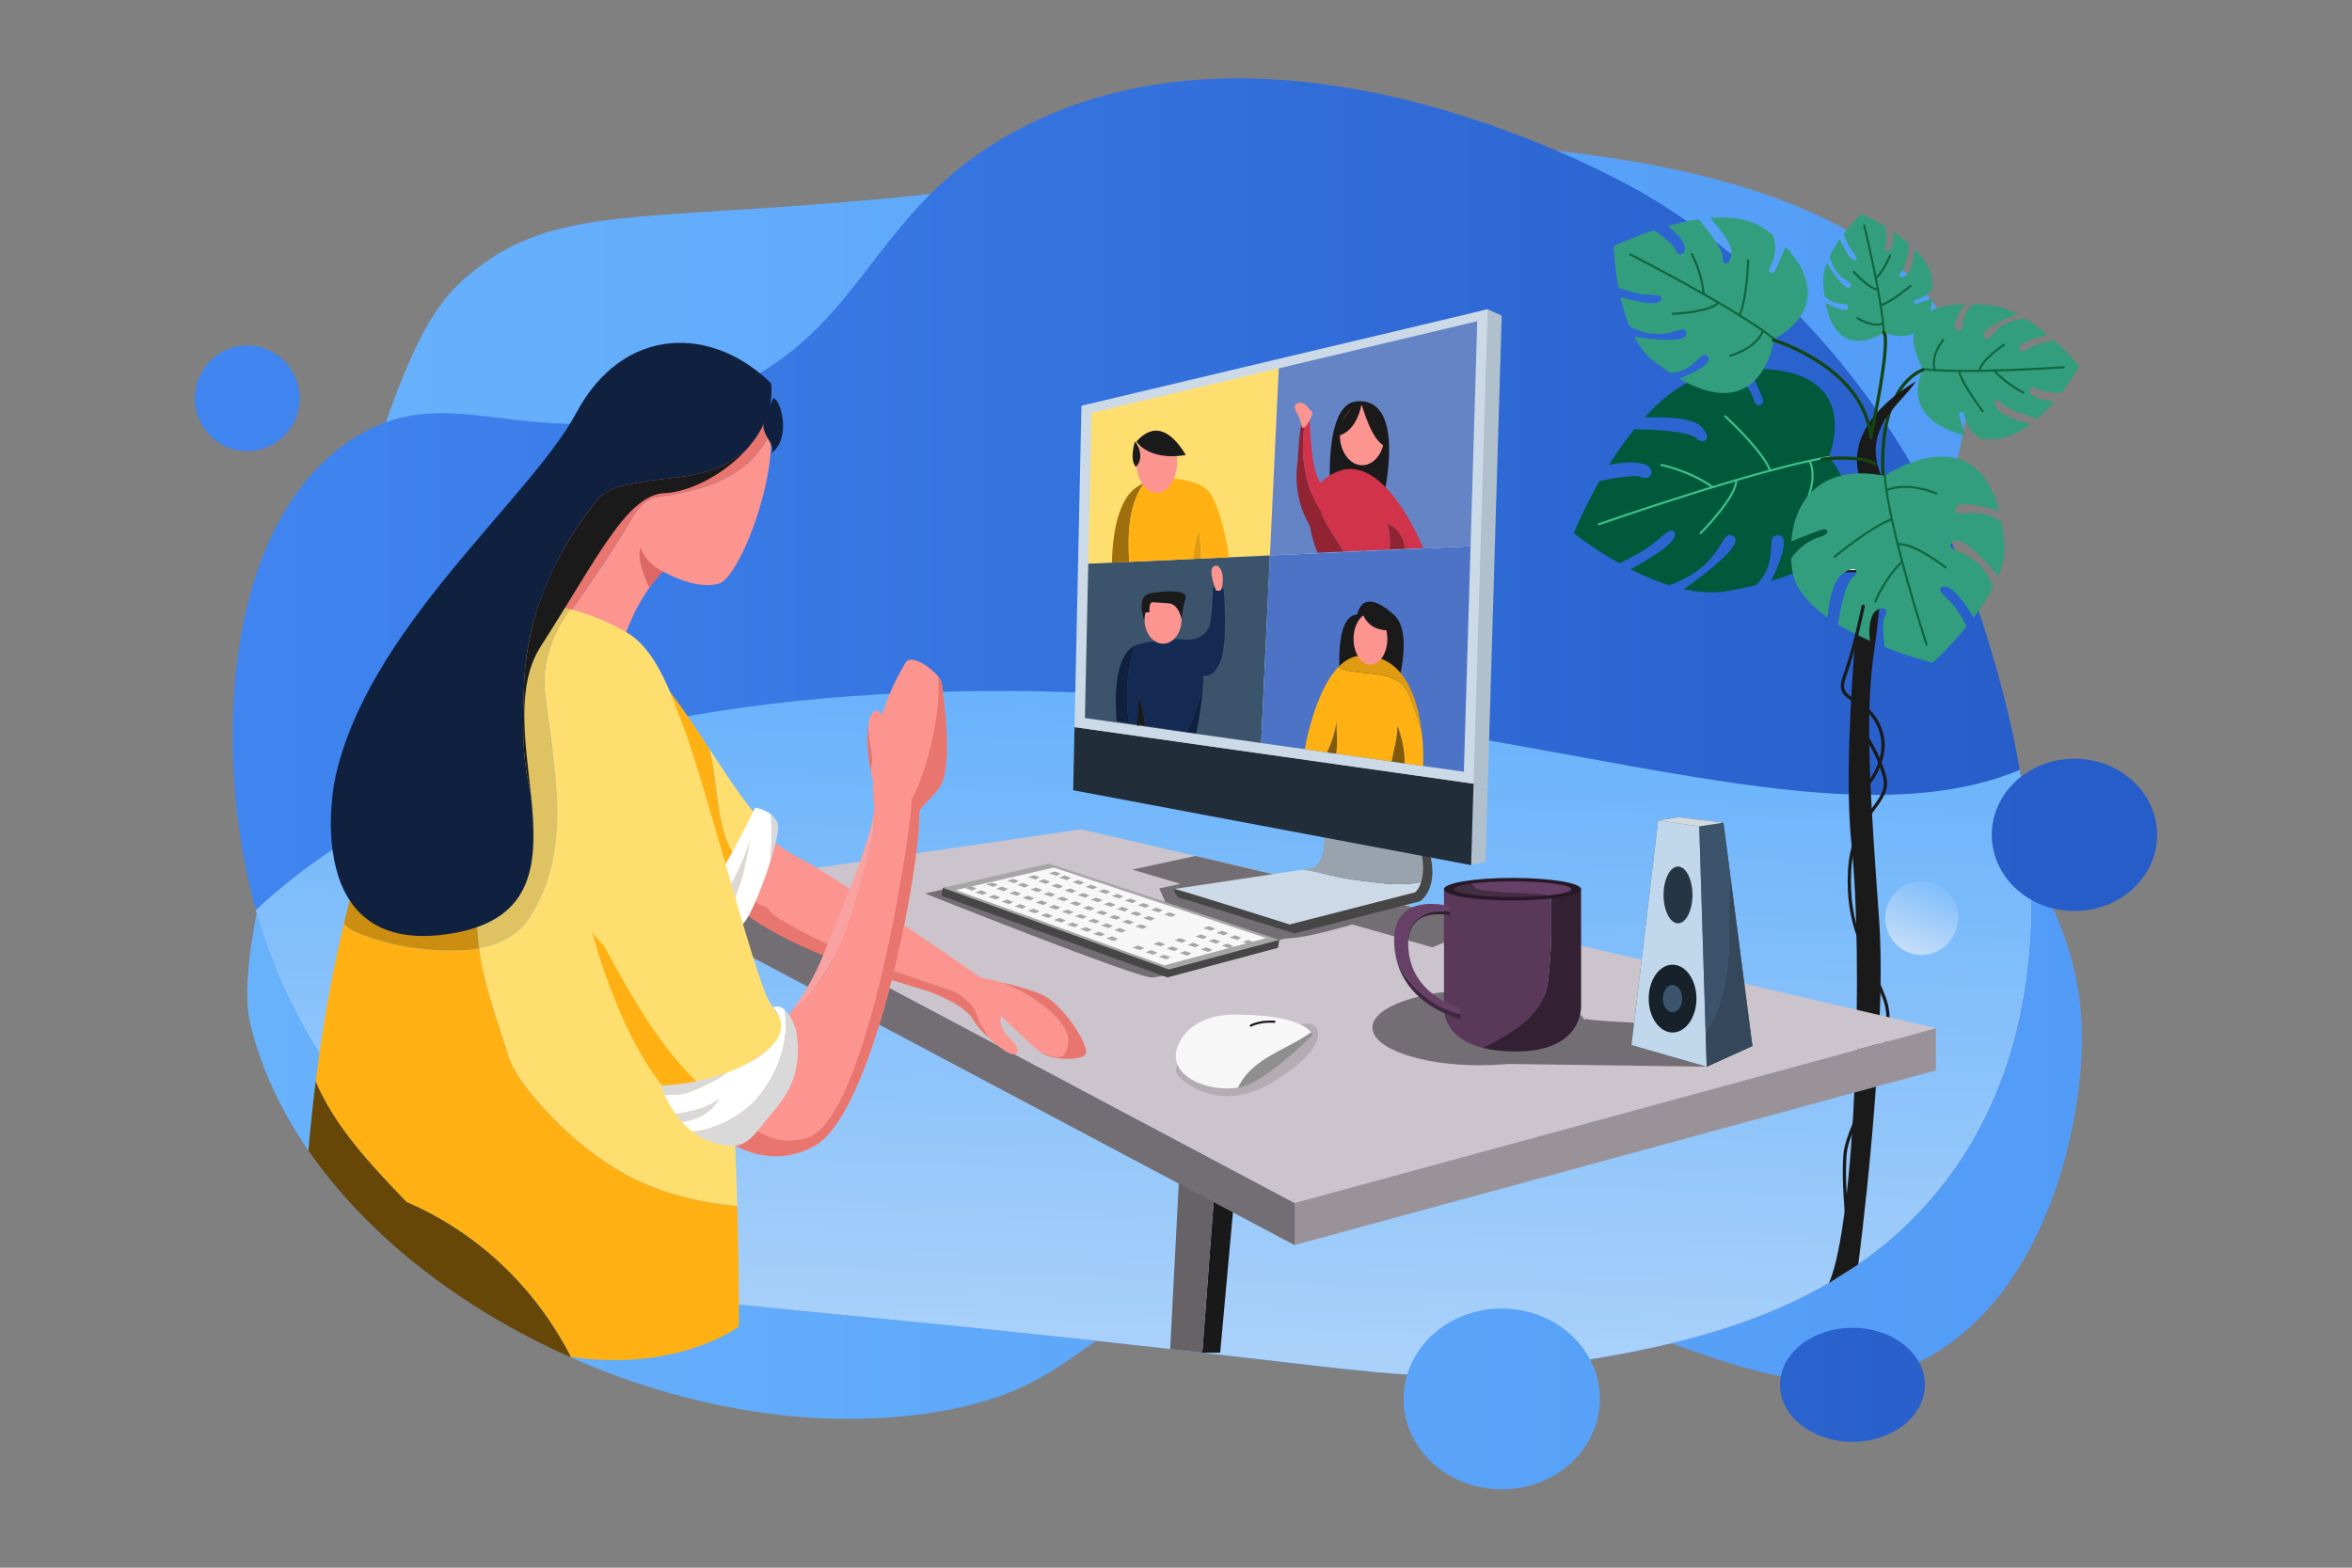 <svg id="Layer_1" data-name="Layer 1" xmlns="http://www.w3.org/2000/svg" xmlns:xlink="http://www.w3.org/1999/xlink" viewBox="0 0 6000 4000"><rect x="0" y="0" width="6000" height="4000" fill="#808080" stroke="none"/><defs><style>.Graphic-Style-251{fill:url(#linear-gradient);}.Graphic-Style-250{fill:url(#linear-gradient-2);}.cls-1{fill:url(#linear-gradient-3);}.cls-2,.cls-23{fill:#fff;}.cls-2,.cls-44,.cls-8{stroke:#1a1a1a;}.cls-2,.cls-4,.cls-44,.cls-6,.cls-7,.cls-8{stroke-linecap:round;stroke-linejoin:round;}.cls-2,.cls-4,.cls-44,.cls-6{stroke-width:5.514px;}.cls-3{fill:#339e7e;}.cls-4,.cls-44,.cls-6,.cls-7,.cls-8{fill:none;}.cls-4{stroke:#10663f;}.cls-5{fill:#00593b;}.cls-6{stroke:#3dbe88;}.cls-7{stroke:#134411;}.cls-7,.cls-8{stroke-width:8.271px;}.Graphic-Style-245{fill:#1a1a1a;}.cls-9{fill:#999399;}.cls-10{fill:#1a191a;}.cls-11{fill:#666266;}.cls-12{fill:#736e73;}.cls-13{fill:#ccc4cc;}.cls-14{fill:#b3acb3;}.cls-15{fill:#464646;}.cls-16{fill:#a6a6a6;}.cls-17{fill:#f7f7f7;}.cls-18{fill:#fc9590;}.cls-19{fill:#e8766f;}.cls-20{fill:#ffde70;}.cls-21{fill:#ffb114;}.cls-22{fill:#d9d9d9;}.cls-24{fill:#dfc262;}.cls-25{fill:#cc8e10;}.Graphic-Style-60{fill:#664708;}.Graphic-Style-244{fill:#102140;}.cls-26{fill:#f9a2a2;}.Graphic-Style-256{fill:#db6767;}.cls-27{fill:#ccdae7;}.cls-28{fill:#99a3ad;}.cls-29{fill:#b1c0cd;}.cls-30{fill:#212e3a;}.Graphic-Style-254{fill:#3b546b;}.Graphic-Style-253{fill:#4d73c6;}.Graphic-Style-252{fill:#6584c6;}.cls-31{fill:#593859;}.cls-32{fill:#332033;}.cls-33{fill:#261826;}.cls-34{fill:#423042;}.cls-35{fill:#664066;}.cls-36{fill:#3f283f;}.cls-37{fill:url(#linear-gradient-6);}.cls-38{fill:#c1d7eb;}.cls-39{fill:#35485b;}.cls-40{fill:#253543;}.cls-41{fill:#17212a;}.cls-42{fill:#d3d9de;}.cls-43{fill:#8f8f8f;}.Graphic-Style-247{fill:#912433;}.Graphic-Style-246{fill:#d1334a;}.cls-45{fill:#80590a;}.cls-46{fill:#df9b12;}.cls-47{fill:#9f6f0d;}.Graphic-Style-242{fill:#152a52;}</style><linearGradient id="linear-gradient" x1="630.669" y1="1988.658" x2="5311.102" y2="1988.658" gradientUnits="userSpaceOnUse"><stop offset="0" stop-color="#68b2fc"/><stop offset="1" stop-color="#529bf7"/></linearGradient><linearGradient id="linear-gradient-2" x1="593.408" y1="1855.26" x2="5183.016" y2="1855.26" gradientUnits="userSpaceOnUse"><stop offset="0" stop-color="#4085f0"/><stop offset="1" stop-color="#275dc9"/></linearGradient><linearGradient id="linear-gradient-3" x1="2937.406" y1="1760.223" x2="2819.482" y2="5148.561" gradientUnits="userSpaceOnUse"><stop offset="0" stop-color="#68b2fc"/><stop offset="1" stop-color="#ebf0f7"/></linearGradient><linearGradient id="linear-gradient-6" x1="4966.787" y1="2190.834" x2="4822.331" y2="2529.865" xlink:href="#linear-gradient-3"/></defs><title>9</title><path class="Graphic-Style-251" d="M1201.613,696.854c-98.245,80.205-184.853,196.29-359.421,864.554-158.227,605.704-237.34,908.557-203.996,1049.123,151.017,636.641,1050.64,1112.585,1758.251,990.838,375.722-64.644,342.216-236.702,747.985-330.279,837.715-193.191,1318.394,462.235,1787.394,184.568,280.497-166.066,372.064-556.511,378.85-777.128,13.267-431.311-287.178-549.333-339.993-1117.121-38.911-418.309,112.536-479.244,19.428-689.701-227.86-515.044-1296.281-514.893-1622.254-514.847-497.325.07-396.518,97.556-1291.975,165.14C1579.094,559.494,1392.215,541.252,1201.613,696.854Z"/><path class="Graphic-Style-250" d="M890.762,1125.642C560.01,1350.544,542.9,1948.209,657.624,2339.905c154.308,526.843,579.452,791.462,670.273,845.126,235.247,139.002,350.683,117.219,1350.259,223.424,859.392,91.311,931.49,124.138,1194.834,87.427,343.438-47.876,794.923-110.815,1078.265-466.277,394.685-495.146,179.451-1202.026,116.569-1408.544-55.675-182.85-262.536-766.338-874.269-1126.835-47.322-27.887-913.041-522.587-1593.112-165.14-408.674,214.8-378.411,541.853-825.698,699.415C1353.251,1176.978,1152.082,947.953,890.762,1125.642Z"/><path class="cls-1" d="M3872.99,3495.881c343.438-47.876,794.923-110.815,1078.265-466.276,264.18-331.423,255.099-757.696,201.356-1065.298-579.734,242.256-1543.365-290.116-2977.991-188.187C1368.727,1833.378,910.83,2080.827,652.577,2322.213q2.482,8.91,5.048,17.692c154.307,526.843,579.451,791.462,670.272,845.126,235.248,139.002,350.683,117.219,1350.259,223.424C3537.548,3499.765,3609.646,3532.593,3872.99,3495.881Z"/><path class="cls-2" d="M4991.86,1423.315c-21.039,39.332-292.221,35.976-428.921,31.738q-2.195-8.893-4.187-17.71-3.671-15.894-6.812-31.536C4656.376,1398.869,5016.001,1378.156,4991.86,1423.315Z"/><path class="cls-3" d="M5012.814,1065.831c5.172,23.35,22.656,41.216,35.897,51.653q12.494,1.633,25.473,2.476c37.947,2.476,74.241-14.009,106.326-38.07-22.534-5.511-71.714-19.357-84.664-38.035-16.979-24.456-1.209-28.751,7.242-18.235,8.739,15.654,67.947,34.581,94.564,42.422a425.598,425.598,0,0,0,43.431-44.15c-21.908-1.054-51.365-8.302-59.654-19.15-10.748-14.065,2.393-21.869,13.008-12.938,7.788,6.559,44.487,10.072,63.433,11.488a597.687,597.687,0,0,0,45.307-67.16c.703-1.236,1.074-1.912,1.074-1.912a709.465,709.465,0,0,0-65.106-66.226c-15.167,3.21-38.134,8.641-50.236,14.367-19.039,9.005-31.437,18.677-37.182,11.488-9.343-17.004,43.307-32.541,71.626-39.534a483.674,483.674,0,0,0-56.466-41.206c-88.815,7.259-84.938,67.65-104.57,47.683-17.011-17.307,53.975-48.111,83.17-59.799-19.832-10.227-40.146-17.824-60.051-20.932-18.285-2.105-35.022-3.363-50.316-3.86-42.268,28.027-17.695,75.799-41.587,66.798-18.66-7.029,4.546-46.541,18.152-66.988-206.569,4.123-105.743,165.916-105.743,165.916-.309.661-.595,1.315-.894,1.973-40.06,88.33,17.631,145.505,108.427,167.179-5.238-16.568-14.665-46.96-15.454-52.927C4996.899,1049.853,5009.713,1045.502,5012.814,1065.831Z"/><path class="cls-4" d="M5265.068,937.086s-249.683,17.38-359.13,4.838"/><path class="cls-4" d="M5161.748,1001.616s-41.762-20.475-74.861-56.159"/><path class="cls-4" d="M5111.868,879.764s-60.381,40.458-61.732,66.446"/><path class="cls-4" d="M5057.731,1049.211S5005.984,980.88,4997.197,946.389"/><path class="cls-4" d="M4957.003,867.75s-33.827,39.388-20.937,76.716"/><path class="cls-5" d="M4363.226,955.19q21.378-4.536,42.076-7.601c23.267,10.836,54.61,31.744,66.636,67.123,8.175,31.44,28.489,18.572,25.383,5.675-2.2-9.283-22.265-54.104-33.365-78.492,153.068-6.378,256.655,60.759,201.814,224.374,0,0,189.712,215.536-147.811,316.29,19.157-39.241,51.122-113.663,19.504-116.523-40.484-3.663,7.025,62.346-57.897,126.891-25.112,6.161-52.701,11.752-82.955,16.679-33.058,4.043-67.471,1.02-101.494-6.475,46.011-32.186,157.521-114.298,127.035-134.519-35.181-23.326-19.63,72.503-163.913,124.687-34.622-10.761-68.15-25.307-98.715-40.871,45.292-24.2,129.112-73.29,111.225-96.513-10.499-9.003-29.321,12.276-59.115,35.5-18.937,14.764-55.706,34.003-80.046,46.099-68.803-38.4-116.672-77.367-116.672-77.367s23.676-59.297,65.397-132.748c31.231-6.342,91.843-17.381,105.591-10.329,18.739,9.599,39.061-8.998,19.323-26.832-15.222-13.756-64.548-12.051-100.572-3.776a916.087,916.087,0,0,1,64.367-91.13c44.767.546,144.576,4.164,161.268,25.481,15.437,13.145,40.599-.98,9.076-32.767-24.046-24.287-106.664-24.26-144.392-22.903C4243.83,1011.646,4300.729,968.474,4363.226,955.19Z"/><path class="cls-6" d="M4078.624,1337.666s406.081-141.815,587.157-171.398"/><path class="cls-6" d="M4237.923,1186.324s71.485,14.067,131.107,56.655"/><path class="cls-6" d="M4338.15,1360.519s92.677-92.884,90.928-135.497"/><path class="cls-6" d="M4400.943,1062.03s95.125,86.854,114.766,138.591"/><path class="cls-6" d="M4593.494,1309.395s49.372-79.06,22.58-133.512"/><path class="cls-7" d="M4905.051,943.898s-126.648,37.68-98.079,310.98"/><path class="Graphic-Style-245" d="M4772.958,1274.662s-133.516-150.376,114.446-301.797c-34.372,59.002-160.247,125.422-71.234,275.658,36.862,85.49-17.386,121.844-17.386,121.844S4718.06,1377.176,4772.958,1274.662Z"/><path class="Graphic-Style-245" d="M4771.317,1250.581s-78.856,611.945-48.182,902.313,10.786,966.018-57.355,1120.824c64.747-40.612,74.684-47.426,74.684-47.426s75.226-573.041,53.13-880.962-37.239-517.901-12.56-685.322,35.771-416.827,16.623-433.564C4778.378,1235.528,4771.317,1250.581,4771.317,1250.581Z"/><path class="cls-3" d="M4572.337,1456.234q-2.234-15.788-3.109-31.162c12.882-18.246,36.361-43.251,71.929-54.689,31.354-8.274,20.922-22.698,8.086-19.49-9.236,2.282-54.787,20.409-79.591,30.409,9.342-114.798,85.035-197.304,238.316-167.053,0,0,228.508-157.346,292.071,89.946-36.153-11.776-105.162-30.821-111.148-6.826-7.664,30.723,61.242-9.492,117.317,35.029a577.086,577.086,0,0,1,7.774,61.323c.57,24.613-5.857,50.723-16.586,76.841-26.578-32.467-94.981-110.874-117.706-86.561-26.216,28.057,68.398,9.889,104.419,114.985-13.961,26.789-31.486,53.009-49.698,77.068-18.898-32.464-58.051-92.253-82.412-77.222-9.806,8.51,8.942,21.245,28.466,42.108,12.412,13.26,27.358,39.643,36.632,57.15a937.972,937.972,0,0,1-86.953,93.046,1101.817,1101.817,0,0,1-122.243-40.28c-2.987-23.083-7.554-67.967.688-78.792,11.221-14.753-4.772-28.798-24.089-12.737-14.9,12.387-18.25,49.404-13.873,75.965-27.555-12.21-55.744-26.333-81.942-42.311,5.073-33.737,18.715-109.117,41.105-123.119,14.329-12.507,3.169-30.497-30.891-4.623-26.019,19.739-34.378,81.932-36.889,110.241C4615.031,1542.308,4578.891,1502.385,4572.337,1456.234Z"/><path class="cls-4" d="M4914.783,1644.693s-96.47-296.133-106.815-430.452"/><path class="cls-4" d="M4784.018,1534.978s20.912-54.762,68.31-102.517"/><path class="cls-4" d="M4963.309,1447.782s-80.772-63.504-122.321-59.314"/><path class="cls-4" d="M4679.891,1420.637s93.977-77.466,146.199-95.739"/><path class="cls-4" d="M4939.589,1259.008s-71.745-31.836-127.33-7.996"/><path class="cls-3" d="M4500.514,583.376q12.436,8.822,23.751,18.118c4.911,18.578,8.078,47.197-5.662,73.747-13.381,22.255,3.114,25.767,8.718,16.77,4.05-6.457,19.209-42.669,27.372-62.471,74.771,78.019,86.309,171.484-28.676,235.352,0,0-29.481,223.867-241.747,101.169,30.374-12.115,85.946-37.421,72.785-55.914-16.851-23.679-30.812,39.231-96.332,41.336-15.063-9.888-30.968-21.423-47.75-34.757-17.605-15.332-31.979-35.409-43.727-57.824,39.023,6.225,135.843,18.973,132.7-8.798-3.632-32.042-48.778,30.794-144.5-16.469-10.241-24.593-17.903-50.756-23.628-75.918,34.323,10.386,100.195,27.158,104.56,4.4.032-10.724-20.366-8.654-46.938-11.329-16.89-1.699-44.532-10.362-62.479-16.461a719.268,719.268,0,0,1-12.039-106.268s43.443-21.119,103.027-40.669c18.011,13.05,52.274,39.098,54.821,50.446,3.479,15.459,23.11,15.715,23.668-4.964.431-15.949-23.472-41.29-44.772-55.796a646.286,646.286,0,0,1,79.795-17.532c20.55,24.19,65.053,79.489,61.173,100.525.003,15.716,19.443,21.099,22.14-13.808,2.079-26.649-36.411-70.704-54.723-90.056C4414.047,551.82,4464.147,557.6,4500.514,583.376Z"/><path class="cls-4" d="M4158.879,649.248s266.641,135.898,367.142,215.65"/><path class="cls-4" d="M4315.802,648.085s25.601,46.137,30.085,102.18"/><path class="cls-4" d="M4267.248,800.69s93.938-3.429,116.42-28.615"/><path class="cls-4" d="M4459.671,664.303s-3.182,100.174-22.318,140.096"/><path class="cls-4" d="M4414.112,907.798s66.213-18.661,83.505-63.943"/><path class="cls-3" d="M4892.803,763.32c18.34-4.647,30.636-18.492,37.432-28.884q-.274-9.555-1.253-19.454c-2.853-28.945-20.926-56.053-44.623-79.73-1.594,17.311-6.553,55.148-20.093,65.569-17.725,13.663-23.244,1.796-15.769-4.954,11.619-7.125,19.426-52.746,22.393-73.235a409.422,409.422,0,0,0-41.503-31.695c1.953,16.699-.167,39.33-7.932,45.967-10.068,8.605-18.105-1.154-12.198-9.502,4.339-6.125,2.489-34.152,1.211-48.609a582.604,582.604,0,0,0-60.47-32.421c-1.096-.497-1.694-.759-1.694-.759a463.7,463.7,0,0,0-45.544,51.55c4.558,11.441,11.925,28.748,18.137,37.78,9.771,14.21,19.233,23.348,14.119,27.937-12.64,7.626-32.039-31.955-41.363-53.286a309.487,309.487,0,0,0-26.291,44.214c17.301,67.347,65.953,62.557,52.221,78.101-11.903,13.469-46.079-39.596-59.336-61.451-5.779,15.399-9.355,31.086-9.332,46.323.633,13.975,1.756,26.746,3.313,38.397,28.232,31.302,63.958,11.151,59.698,29.603-3.327,14.41-38.46-2.04-56.846-11.768,29.856,157.027,148.594,75.389,148.594,75.389.578.215,1.147.413,1.72.62,77.025,27.784,116.156-17.848,122.146-87.584-12.812,4.49-36.336,12.588-41.091,13.37C4881.841,775.915,4876.656,766.299,4892.803,763.32Z"/><path class="cls-4" d="M4755.664,575.336s46.176,189.423,50.01,273.07"/><path class="cls-4" d="M4821.435,651.972s-11.306,32.395-36.1,58.664"/><path class="cls-4" d="M4728.667,693.634s40.672,44.703,61.996,44.939"/><path class="cls-4" d="M4873.514,729.655s-48.971,41.451-75.914,49.187"/><path class="cls-4" d="M4738.757,811.818s36.395,24.534,65.121,13.59"/><path class="cls-7" d="M4805.674,848.401s21.339,3.103-32.716,263.721"/><path class="cls-7" d="M4523.944,867.608s231.282,68.339,249.014,249.387"/><path class="cls-7" d="M4648.451,1172.222c5.688-2.041,103.013-10.865,135.215,11.916"/><path class="cls-8" d="M4715.813,3157.356c1.31-6.551-15.723-123.165-9.172-210.952s146.415-278.103,100.723-398.483-96.792-180.653-88.931-327.402,108.417-169.024,88.931-239.778-62.725-125.48-62.725-125.48"/><path class="cls-8" d="M4752.991,2015.784s76.815-76.362,41.438-160.524-114.778-59.1-89.293-128.711,47.855-179.506,47.855-179.506"/><polygon class="cls-9" points="4938.305 2623.473 3303.096 3069.004 3303.096 3176.61 4938.305 2731.102 4938.305 2623.473"/><polygon class="cls-10" points="3150.049 3040.742 3112.707 3451.513 3067.051 3451.513 3097.915 3040.742 3150.049 3040.742"/><polygon class="cls-11" points="3008.435 2993.573 2985.125 3442.16 3067.051 3451.513 3098.949 3026.985 3008.435 2993.573"/><polygon class="cls-12" points="3302.282 3069.226 1776.611 2259.231 1776.611 2366.86 3302.282 3176.831 3303.096 3176.61 3303.096 3069.004 3302.282 3069.226"/><polygon class="cls-13" points="4938.305 2623.473 3302.282 3069.226 1776.611 2259.231 2757.735 2115.969 4938.305 2623.473"/><path class="cls-12" d="M2359.961,2279.826s536.744,214.135,577.498,214.135,316.303-79.082,316.303-79.082-6.753-19.659,38.451-21.188,157.887-34.918,157.887-34.918l203.99,58.405,140.88-57.446-745.318-175.824-161.439,34.926,122.95,36.231-53.557,11.744,15.068,34.84-293.826-94.254Z"/><path class="cls-12" d="M4353.837,2721.678l-507.892-6.955s205.852-121.685,202.289-114.997,391.113,22.195,391.113,22.195l31.059,46.893Z"/><ellipse class="cls-12" cx="3774.597" cy="2621.922" rx="273.637" ry="96.109"/><path class="cls-14" d="M3006.084,2745.933s96.557,105.149,245.064,12.775,118.043-150.341,80.7-146.907S2949.579,2674.196,3006.084,2745.933Z"/><polygon class="cls-15" points="2401.844 2285.648 2978.214 2493.961 3260.111 2418.368 3263.387 2398.059 2672.759 2223.585 2405.12 2265.339 2401.844 2285.648"/><polygon class="cls-16" points="2405.12 2265.339 2981.489 2473.652 3263.387 2398.059 2676.035 2203.276 2405.12 2265.339"/><polygon class="cls-17" points="2438.216 2270.978 2970.134 2463.226 3230.291 2393.462 2688.237 2213.703 2438.216 2270.978"/><polygon class="cls-16" points="2691.785 2223.585 2675.734 2228.052 2694.733 2234.603 2705.87 2229.094 2691.785 2223.585"/><polygon class="cls-16" points="2716.462 2233.878 2702.267 2239.07 2721.266 2245.621 2732.403 2240.112 2716.462 2233.878"/><polygon class="cls-16" points="2749.874 2245.621 2735.679 2250.814 2754.678 2257.365 2765.815 2251.856 2749.874 2245.621"/><polygon class="cls-16" points="2783.285 2257.365 2769.09 2262.557 2788.089 2269.109 2799.226 2263.6 2783.285 2257.365"/><polygon class="cls-16" points="2816.697 2269.109 2802.502 2274.301 2821.501 2280.853 2832.638 2275.344 2816.697 2269.109"/><polygon class="cls-16" points="2850.109 2280.853 2835.914 2286.045 2854.913 2292.596 2866.05 2287.087 2850.109 2280.853"/><polygon class="cls-16" points="2883.52 2292.596 2869.325 2297.789 2888.324 2304.34 2899.462 2298.831 2883.52 2292.596"/><polygon class="cls-16" points="2916.932 2304.34 2902.737 2309.533 2921.736 2316.084 2932.873 2310.575 2916.932 2304.34"/><polygon class="cls-16" points="2950.344 2316.084 2936.149 2321.276 2955.148 2327.828 2966.285 2322.319 2950.344 2316.084"/><polygon class="cls-16" points="2983.755 2327.828 2969.561 2333.02 2988.559 2339.571 2999.697 2334.062 2983.755 2327.828"/><polygon class="cls-16" points="3083.991 2363.059 3069.796 2368.251 3088.794 2374.803 3099.932 2369.294 3083.991 2363.059"/><polygon class="cls-16" points="3117.402 2374.803 3103.207 2379.995 3122.206 2386.546 3133.343 2381.037 3117.402 2374.803"/><polygon class="cls-16" points="3150.814 2386.546 3136.619 2391.739 3155.618 2398.29 3166.755 2392.781 3150.814 2386.546"/><polygon class="cls-16" points="3184.226 2398.29 3170.031 2403.483 3189.03 2410.034 3200.167 2404.525 3184.226 2398.29"/><polygon class="cls-16" points="2638.228 2233.03 2622.177 2237.496 2641.176 2244.048 2652.313 2238.539 2638.228 2233.03"/><polygon class="cls-16" points="2662.905 2243.322 2648.71 2248.514 2667.709 2255.066 2678.846 2249.557 2662.905 2243.322"/><polygon class="cls-16" points="2696.317 2255.066 2682.122 2260.258 2701.121 2266.809 2712.258 2261.3 2696.317 2255.066"/><polygon class="cls-16" points="2729.728 2266.809 2715.533 2272.002 2734.532 2278.553 2745.669 2273.044 2729.728 2266.809"/><polygon class="cls-16" points="2763.14 2278.553 2748.945 2283.745 2767.944 2290.297 2779.081 2284.788 2763.14 2278.553"/><polygon class="cls-16" points="2796.552 2290.297 2782.357 2295.489 2801.356 2302.041 2812.493 2296.532 2796.552 2290.297"/><polygon class="cls-16" points="2829.963 2302.041 2815.769 2307.233 2834.767 2313.784 2845.905 2308.275 2829.963 2302.041"/><polygon class="cls-16" points="2863.375 2313.784 2849.18 2318.977 2868.179 2325.528 2879.316 2320.019 2863.375 2313.784"/><polygon class="cls-16" points="2896.787 2325.528 2882.592 2330.721 2901.591 2337.272 2912.728 2331.763 2896.787 2325.528"/><polygon class="cls-16" points="2930.198 2337.272 2916.004 2342.464 2935.002 2349.016 2946.14 2343.507 2930.198 2337.272"/><polygon class="cls-16" points="3063.845 2384.247 3049.65 2389.439 3068.649 2395.991 3079.786 2390.482 3063.845 2384.247"/><polygon class="cls-16" points="3097.257 2395.991 3083.062 2401.183 3102.061 2407.734 3113.198 2402.225 3097.257 2395.991"/><polygon class="cls-16" points="3130.669 2407.734 3116.474 2412.927 3135.473 2419.478 3146.61 2413.969 3130.669 2407.734"/><polygon class="cls-16" points="2584.671 2242.474 2568.62 2246.941 2587.619 2253.492 2598.756 2247.983 2584.671 2242.474"/><polygon class="cls-16" points="2609.348 2252.766 2595.153 2257.958 2614.152 2264.51 2625.289 2259.001 2609.348 2252.766"/><polygon class="cls-16" points="2642.76 2264.51 2628.565 2269.702 2647.564 2276.254 2658.701 2270.745 2642.76 2264.51"/><polygon class="cls-16" points="2676.171 2276.254 2661.976 2281.446 2680.975 2287.997 2692.112 2282.488 2676.171 2276.254"/><polygon class="cls-16" points="2709.583 2287.997 2695.388 2293.19 2714.387 2299.741 2725.524 2294.232 2709.583 2287.997"/><polygon class="cls-16" points="2742.995 2299.741 2728.8 2304.934 2747.799 2311.485 2758.936 2305.976 2742.995 2299.741"/><polygon class="cls-16" points="2776.406 2311.485 2762.212 2316.677 2781.21 2323.229 2792.348 2317.72 2776.406 2311.485"/><polygon class="cls-16" points="2809.818 2323.229 2795.623 2328.421 2814.622 2334.972 2825.759 2329.463 2809.818 2323.229"/><polygon class="cls-16" points="2843.23 2334.972 2829.035 2340.165 2848.034 2346.716 2859.171 2341.207 2843.23 2334.972"/><polygon class="cls-16" points="2876.641 2346.716 2862.447 2351.909 2881.445 2358.46 2892.583 2352.951 2876.641 2346.716"/><polygon class="cls-16" points="2910.053 2358.46 2895.858 2363.652 2914.857 2370.204 2925.994 2364.695 2910.053 2358.46"/><polygon class="cls-16" points="3010.288 2393.691 2996.093 2398.884 3015.092 2405.435 3026.229 2399.926 3010.288 2393.691"/><polygon class="cls-16" points="3043.7 2405.435 3029.505 2410.627 3048.504 2417.179 3059.641 2411.67 3043.7 2405.435"/><polygon class="cls-16" points="3077.112 2417.179 3062.917 2422.371 3081.916 2428.922 3093.053 2423.413 3077.112 2417.179"/><polygon class="cls-16" points="2531.114 2251.918 2515.063 2256.385 2534.062 2262.936 2545.199 2257.427 2531.114 2251.918"/><polygon class="cls-16" points="2555.791 2262.21 2541.596 2267.403 2560.595 2273.954 2571.732 2268.445 2555.791 2262.21"/><polygon class="cls-16" points="2589.203 2273.954 2575.008 2279.146 2594.007 2285.698 2605.144 2280.189 2589.203 2273.954"/><polygon class="cls-16" points="2622.614 2285.698 2608.419 2290.89 2627.418 2297.442 2638.556 2291.933 2622.614 2285.698"/><polygon class="cls-16" points="2656.026 2297.442 2641.831 2302.634 2660.83 2309.185 2671.967 2303.676 2656.026 2297.442"/><polygon class="cls-16" points="2689.438 2309.185 2675.243 2314.378 2694.242 2320.929 2705.379 2315.42 2689.438 2309.185"/><polygon class="cls-16" points="2722.849 2320.929 2708.655 2326.122 2727.653 2332.673 2738.791 2327.164 2722.849 2320.929"/><polygon class="cls-16" points="2756.261 2332.673 2742.066 2337.865 2761.065 2344.417 2772.202 2338.908 2756.261 2332.673"/><polygon class="cls-16" points="2789.673 2344.417 2775.478 2349.609 2794.477 2356.16 2805.614 2350.651 2789.673 2344.417"/><polygon class="cls-16" points="2823.085 2356.16 2808.89 2361.353 2827.888 2367.904 2839.026 2362.395 2823.085 2356.16"/><polygon class="cls-16" points="2856.496 2367.904 2842.301 2373.097 2861.3 2379.648 2872.437 2374.139 2856.496 2367.904"/><polygon class="cls-16" points="2956.731 2403.135 2942.536 2408.328 2961.535 2414.879 2972.672 2409.37 2956.731 2403.135"/><polygon class="cls-16" points="2990.143 2414.879 2975.948 2420.072 2994.947 2426.623 3006.084 2421.114 2990.143 2414.879"/><polygon class="cls-16" points="3023.555 2426.623 3009.36 2431.815 3028.359 2438.367 3039.496 2432.858 3023.555 2426.623"/><polygon class="cls-16" points="2477.557 2261.362 2461.506 2265.829 2480.505 2272.38 2491.642 2266.871 2477.557 2261.362"/><polygon class="cls-16" points="2502.234 2271.655 2488.039 2276.847 2507.038 2283.398 2518.175 2277.889 2502.234 2271.655"/><polygon class="cls-16" points="2535.646 2283.398 2521.451 2288.591 2540.45 2295.142 2551.587 2289.633 2535.646 2283.398"/><polygon class="cls-16" points="2569.057 2295.142 2554.863 2300.335 2573.861 2306.886 2584.999 2301.377 2569.057 2295.142"/><polygon class="cls-16" points="2602.469 2306.886 2588.274 2312.078 2607.273 2318.63 2618.41 2313.121 2602.469 2306.886"/><polygon class="cls-16" points="2635.881 2318.63 2621.686 2323.822 2640.685 2330.373 2651.822 2324.864 2635.881 2318.63"/><polygon class="cls-16" points="2669.292 2330.373 2655.098 2335.566 2674.096 2342.117 2685.234 2336.608 2669.292 2330.373"/><polygon class="cls-16" points="2702.704 2342.117 2688.509 2347.31 2707.508 2353.861 2718.645 2348.352 2702.704 2342.117"/><polygon class="cls-16" points="2736.116 2353.861 2721.921 2359.053 2740.92 2365.605 2752.057 2360.096 2736.116 2353.861"/><polygon class="cls-16" points="2769.528 2365.605 2755.333 2370.797 2774.331 2377.348 2785.469 2371.839 2769.528 2365.605"/><polygon class="cls-16" points="2802.939 2377.348 2788.744 2382.541 2807.743 2389.092 2818.88 2383.583 2802.939 2377.348"/><polygon class="cls-16" points="2836.351 2389.092 2822.156 2394.285 2841.155 2400.836 2852.292 2395.327 2836.351 2389.092"/><polygon class="cls-16" points="2903.174 2412.58 2888.979 2417.772 2907.978 2424.323 2919.115 2418.814 2903.174 2412.58"/><polygon class="cls-16" points="2936.586 2424.323 2922.391 2429.516 2941.39 2436.067 2952.527 2430.558 2936.586 2424.323"/><polygon class="cls-16" points="2969.998 2436.067 2955.803 2441.26 2974.802 2447.811 2985.939 2442.302 2969.998 2436.067"/><path class="cls-18" d="M2715.997,2688.691c35.841-60.654-41.355-115.794-96.495-151.636-17.972-11.059-43.566-20.04-65.317-31.111-29.791-7.308-52.716-11.983-52.716-11.983s-385.217-266.892-454.005-300.303-128.733-92.374-128.733-92.374-79.992,40.726-90.786,112.419c29.769,32.972,70.48,57.182,102.306,89.007,8.271,8.271,24.813,8.271,30.327,16.542,13.785,19.299,30.327,24.813,46.869,35.841,137.851,79.953,278.458,124.065,424.58,173.692,19.299,8.271,33.084,22.056,46.869,35.841,11.028,13.785,13.785,30.327,22.056,46.869a351.505,351.505,0,0,1,19.299,33.084c.75,1.251,1.502,2.508,2.252,3.761,25.486,23.657,55.342,45.143,65.373,41.599,16.634-5.876,4.985-25.57-16.634-46.206-23.585-20.637-17.689-47.169-18.672-51.136-.974-3.932,74.319,72.365,101.472,91.878C2680.588,2695.349,2705.262,2704.794,2715.997,2688.691Z"/><path class="cls-19" d="M2657.718,2537.602c-28.056-11.95-70.114-23.459-103.533-31.657,21.751,11.071,47.345,20.052,65.317,31.111,55.14,35.841,132.337,90.981,96.495,151.636-10.736,16.103-35.409,6.658-61.956-4.216.237.17.499.37.728.531,26.533,18.671,90.409,22.602,112.028,7.862C2788.417,2678.127,2710.784,2560.203,2657.718,2537.602Z"/><path class="cls-19" d="M2500.951,2611.495c-8.271-16.542-11.028-33.084-22.056-46.869-13.785-13.785-27.57-27.57-46.869-35.841-146.122-49.626-286.729-93.738-424.58-173.692-16.542-11.028-33.084-16.542-46.869-35.841-5.514-8.271-22.056-8.271-30.327-16.542-31.825-31.825-72.536-56.035-102.306-89.007a110.451,110.451,0,0,0,1.361,39.899c82.546,157.232,516.898,265.329,548.345,279.086,31.446,13.758,86.477,35.469,107.114,72.628,6.076,10.94,20.962,27.452,37.739,43.024-.75-1.253-1.502-2.511-2.252-3.761A351.505,351.505,0,0,0,2500.951,2611.495Z"/><path class="cls-20" d="M1808.197,1908.577c1.249,3.574,2.439,7.193,3.501,10.908,24.835,104.307,11.661,251.102,107.544,309.432,21.409-38.167,36.078-80.836,41.744-117.806C1918.346,2077.432,1862.933,1992.294,1808.197,1908.577Z"/><path class="cls-21" d="M1811.698,1919.485c-1.061-3.716-2.252-7.334-3.501-10.908-68.952-105.459-136.827-208.661-176.735-203.886l-46.142,468.705s101.31,113.999,241.584,151.566c36.991-17.426,68.755-54.003,92.338-96.045C1823.359,2170.587,1836.533,2023.793,1811.698,1919.485Z"/><path class="cls-22" d="M1813.515,2325.472c12.335,7.845,22.381,13.7,30.759,18.094,41.995-55.321,57.785-132.81,69.433-200.762C1892.196,2207.338,1862.382,2276.002,1813.515,2325.472Z"/><path class="cls-23" d="M1967.19,2078.235c-17.651-14.233-40.926-17.569-40.926-17.569s-123.394,261.072-157.345,234.702c17.63,12.426,32.25,22.253,44.596,30.104,48.867-49.47,78.681-118.134,100.193-182.669-11.649,67.952-27.438,145.441-69.433,200.762,23.798,12.478,34.313,13.299,46.613,15.208,13.064,2.027,50.549-85.233,74.093-159.532C1969.233,2159.61,1968.409,2118.668,1967.19,2078.235Z"/><path class="cls-22" d="M1983.916,2101.284a51.032,51.032,0,0,0-16.725-23.048c1.218,40.433,2.042,81.375-2.21,121.006C1979.218,2154.312,1988.359,2114.121,1983.916,2101.284Z"/><path class="cls-18" d="M1673.847,1268.831c-30.327,5.514-52.383,35.841-66.168,60.654-55.14,96.495-115.794,176.449-176.449,267.43-8.031,12.047-13.14,22.64-18.518,33.892l172.607,18.028c21.221-69.134,52.677-134.24,105.236-191.044,0,0,87.427,50.999,145.711,30.357,44.645-15.812,138.603-234.186,130.691-389.375C1916.623,1218.673,1791.356,1252.807,1673.847,1268.831Z"/><path class="cls-19" d="M1483.322,1224.653c-64.761,278.471-153.773,397.469-153.773,397.469l83.163,8.686c5.377-11.252,10.486-21.845,18.518-33.892,60.654-90.981,121.308-170.935,176.449-267.43,13.785-24.813,35.841-55.14,66.168-60.654,117.508-16.024,242.776-50.157,293.111-170.058-2.417-47.416-14.342-88.934-40.092-116.972C1816.84,861.993,1548.083,946.182,1483.322,1224.653Z"/><path class="cls-24" d="M1351.277,2341.308c113.037-176.449,60.654-383.224,38.598-576.215-8.194-77.848,21.68-149.597,64.713-210.742a550.751,550.751,0,0,0-63.005-12.145c-39.856,57.324-56.614,129.256-87.175,192.561-11.028,19.299-8.271,44.112-13.785,63.411-46.869,121.308-63.411,248.131-68.925,374.953-5.194,83.111-10.374,163.776.565,246.604C1274.657,2409.666,1323.589,2385.147,1351.277,2341.308Z"/><path class="cls-20" d="M1603.129,1616.454a545.816,545.816,0,0,0-148.541-62.104c-43.033,61.146-72.907,132.895-64.713,210.742,22.056,192.991,74.439,399.767-38.598,576.215-27.689,43.84-76.62,68.359-129.014,78.426.673,5.096,1.393,10.199,2.192,15.312,13.785,88.224,44.112,168.178,71.682,256.402,8.271,27.57,24.813,52.383,41.355,77.196,71.682,90.981,148.879,162.664,245.374,220.561,95.006,53.837,195.27,78.151,297.845,88.297C1867.665,2606.076,1814.755,1744.506,1603.129,1616.454Z"/><path class="cls-25" d="M904.642,2377.149c90.981,38.598,187.477,52.383,286.729,46.869a303.001,303.001,0,0,0,30.893-4.284c-10.94-82.827-5.76-163.493-.565-246.604,5.514-126.822,22.056-253.645,68.925-374.953,5.514-19.299,2.757-44.112,13.785-63.411,30.561-63.305,47.319-135.236,87.175-192.561-63.04-8.355-104.971-2.654-104.971-2.654s-256.518,181.408-409.281,817.38C885.25,2365.418,894.207,2372.511,904.642,2377.149Z"/><path class="Graphic-Style-60" d="M1036.978,3066.402c-86.259-90.18-182.258-190.123-231.533-307.749q-10.637,84.854-18.687,177.107c152.126,220.415,392.529,404.383,665.286,525.925,1.6.235,3.174.438,4.767.662C1365.698,3284.974,1220.376,3145.783,1036.978,3066.402Z"/><path class="cls-21" d="M1884.838,3384.42s.932-124.15-4.127-306.917c-102.575-10.146-202.839-34.46-297.845-88.297-96.495-57.897-173.692-129.579-245.374-220.561-16.542-24.813-33.084-49.626-41.355-77.196-27.57-88.224-57.897-168.178-71.682-256.402-.799-5.114-1.519-10.216-2.192-15.312a303.001,303.001,0,0,1-30.893,4.284c-99.252,5.514-195.748-8.271-286.729-46.869-10.434-4.638-19.392-11.731-27.311-20.219C849.048,2474.674,824.329,2608.015,805.445,2758.653c49.275,117.625,145.274,217.569,231.533,307.749,183.398,79.381,328.72,218.572,419.833,395.945C1732.935,3501.264,1884.838,3384.42,1884.838,3384.42Z"/><path class="cls-21" d="M1544.268,2418.504c-8.271-13.785-24.813-24.813-33.084-41.355-.985-2.393-2.007-4.749-3.006-7.127,40.801,149.043,131.266,406.022,287.556,497.841a204.455,204.455,0,0,0,78.246-31.996C1721.639,2739.572,1630.458,2577.824,1544.268,2418.504Z"/><path class="cls-20" d="M1993.661,2677.663c8.388-18.874,13.599-40.934,20.459-62.55-21.477-14.186-35.616-33.458-49.95-56.392-40.475-64.76-178.397-615.235-235.371-741.509l-247.012,442.018s8.332,44.828,26.39,110.791c.999,2.379,2.021,4.735,3.006,7.127,8.271,16.542,24.813,27.57,33.084,41.355,86.19,159.32,177.371,321.068,329.712,417.363C1928.698,2798.907,1964.258,2738.305,1993.661,2677.663Z"/><path class="Graphic-Style-245" d="M1593.894,1238.504c-27.57,5.514-52.383,16.542-71.682,38.598-107.523,135.094-176.449,289.486-184.72,457.664-4.658,97.821-7.345,197.61,16.864,292.718-13.806-133.934-39.643-277.549,25.348-378.648,145.712-226.662,219.795-387.467,316.936-390.705,56.966-1.898,145.247-43.162,205.593-108.954-17.865,13.286-35.037,26.36-54.695,36.944C1767.586,1224.719,1682.119,1216.448,1593.894,1238.504Z"/><path class="Graphic-Style-244" d="M1967.431,978.562c-150.592-148.95-377.254-148.95-497.062,74.474C1350.563,1276.461,932.047,1607.55,853.525,1992.909c0,0-92.284,454.641,299.518,388.8,217.045-36.473,218.459-187.883,201.314-354.226-24.209-95.108-21.522-194.896-16.864-292.718,8.271-168.178,77.196-322.57,184.72-457.664,19.299-22.056,44.112-33.084,71.682-38.598,88.224-22.056,173.692-13.785,253.645-52.383,19.657-10.584,36.83-23.659,54.695-36.944C1944.794,1102.776,1973.467,1044.181,1967.431,978.562Z"/><path class="cls-19" d="M2216.044,1842.167c-6.81,33.283-3.257,88.977,5.074,125.511C2233.317,1927.496,2211.01,1882.83,2216.044,1842.167Z"/><path class="cls-18" d="M2232.211,1814.609c-7.875,1.961-13.078,12.468-16.166,27.558-5.034,40.663,17.272,85.329,5.074,125.511.617,2.707,1.253,5.342,1.92,7.821l13.757,51.1,22.93-182.782S2246.71,1804.809,2232.211,1814.609Z"/><path class="cls-26" d="M2222.493,2148.317c3.696-18.48,8.615-41.908,3.995-61.164-15.6,81.816-70.854,210.348-124.111,344.119-28.936,72.68-59.512,115.05-77.68,141.061a40.029,40.029,0,0,0,13.076-7.707C2153.567,2457.102,2181.137,2297.196,2222.493,2148.317Z"/><path class="cls-18" d="M2401.844,1741.617c-3.931-21.619-75.294-80.581-92.983-49.135-17.688,31.446-51.1,88.443-70.754,178.968-19.654,90.526-7.861,189.543-7.861,189.543a257.651,257.651,0,0,1-3.758,26.159c4.62,19.256-.299,42.685-3.995,61.164-41.355,148.879-68.925,308.785-184.72,416.309a40.029,40.029,0,0,1-13.076,7.707c-13.16,18.839-19.822,29.113-14.576,36.023,36.806,51.983-242.205,159.846-233.509,221.435,4.294,30.415,145.5,179.479,300.333,94.516,154.832-84.963,272.033-717.794,268.276-851.52.026-14.931,41.944-42.275,56.623-73.192C2430.716,1938.784,2405.775,1763.236,2401.844,1741.617Z"/><path class="cls-19" d="M2345.221,2072.786c.026-14.931,41.944-42.275,56.623-73.192,28.872-60.81,3.931-236.358,0-257.977-.762-4.191-4.078-9.79-9.025-15.856,9.843,88.84-28.936,244.919-66.925,313.662,0,72.72-111.372,810.676-264.673,863.172-108.76,37.243-198.708-66.462-241.805-129.875-27.059,21.017-45.119,40.682-42.805,57.071,4.294,30.415,145.5,179.479,300.333,94.516C2231.777,2839.344,2348.978,2206.513,2345.221,2072.786Z"/><path class="cls-22" d="M1762.072,2785.187c33.071-13.228,67.125-27.458,94.447-49.213-87.405,32.83-170.453,33.753-170.453,33.753a227.938,227.938,0,0,0,9.288,23.55C1717.789,2794.777,1740.432,2793.509,1762.072,2785.187Z"/><path class="cls-22" d="M1833.754,2804.486c-32.287,24.836-71.288,31.768-110.952,36.93a238.092,238.092,0,0,0,17.849,22.334C1778.583,2857.103,1813.291,2840.296,1833.754,2804.486Z"/><path class="cls-23" d="M2001.796,2576.622c-16.656-14.66-29.787-5.777-29.787-5.777s66.938,58.475-40.504,127.918c-24.093,15.572-49.721,27.72-74.987,37.21-27.322,21.755-61.376,35.985-94.447,49.213-21.639,8.323-44.282,9.59-66.718,8.091a291.29,291.29,0,0,0,27.448,48.139c39.664-5.163,78.665-12.094,110.952-36.93-20.463,35.81-55.171,52.617-93.103,59.264a197.181,197.181,0,0,0,24.78,23.122c58.646-3.967,116.482-34.049,159.304-76.872C1982.329,2744.894,2014.896,2661.592,2001.796,2576.622Z"/><path class="cls-22" d="M2030.913,2627.678c-9.709-27.799-19.945-42.983-29.116-51.055,13.099,84.97-19.467,168.271-77.061,233.377-42.823,42.823-100.658,72.905-159.304,76.872a161.09,161.09,0,0,0,36.358,21.534c83.857,35.377,107.441,7.861,148.059-44.549C1990.467,2811.446,2051.877,2762.966,2030.913,2627.678Z"/><path class="Graphic-Style-256" d="M1633.748,1396.691s12.585,40.637,56.808,61.1l-33.935,41.714S1622.938,1435.998,1633.748,1396.691Z"/><path class="Graphic-Style-244" d="M1972.778,1016.387s-18.671,29.481-25.55,71.737c2.948,28.498,30.217,46.773,21.005,67.806C2019.948,1118.587,1991.45,1016.387,1972.778,1016.387Z"/><path class="cls-15" d="M3008.435,2291.044c6.476,0,293.851,90.665,293.851,90.665l320.295-82.03s49.961-30.693,24.057-125.675c-243.932-45.332-257.195-43.782-257.195-43.782s15.111,100.379-37.777,109.014c-43.378,7.082-355.551,28.872-355.551,28.872C2991.336,2278.17,3008.435,2291.044,3008.435,2291.044Z"/><path class="cls-27" d="M3454.876,2244.812c-44.236-5.529-87.242-19.672-131.486-25.978-79.4,12.415-327.275,49.273-327.275,49.273,6.476,0,293.851,90.665,293.851,90.665l320.296-82.03s9.116-7.247,15.054-26.274C3572.376,2263.22,3506.172,2251.224,3454.876,2244.812Z"/><path class="cls-28" d="M3621.056,2152.618l-243.931-45.332s15.11,100.378-37.777,109.014c-4.019.656-9.427,1.514-15.957,2.535,44.243,6.306,87.25,20.448,131.486,25.978,51.295,6.412,117.499,18.407,170.441,5.657C3631.292,2231.326,3634.048,2200.256,3621.056,2152.618Z"/><polygon class="cls-29" points="2777.134 1871.451 2779.9 1999.594 3752.874 2207.395 3789.533 2198.92 3794.969 2015.784 2777.134 1871.451"/><polygon class="cls-29" points="3830.896 805.327 3794.969 789.137 2794.725 1051.418 2777.134 1871.451 3794.969 2015.784 3830.896 805.327"/><polygon class="cls-30" points="2741.207 1855.26 2737.751 2016.351 3752.874 2207.395 3759.042 1999.594 2741.207 1855.26"/><polygon class="cls-27" points="3794.969 789.137 2758.798 1035.228 2741.207 1855.26 3759.042 1999.594 3794.969 789.137"/><polygon class="cls-20" points="3262.147 939.805 2784.388 1053.272 2776.126 1438.416 3239.7 1417.196 3262.147 939.805"/><polygon class="Graphic-Style-254" points="2776.126 1438.416 2767.681 1832.102 3217.193 1895.845 3239.7 1417.196 2776.126 1438.416"/><polygon class="Graphic-Style-253" points="3239.7 1417.196 3217.193 1895.845 3734.374 1969.183 3751.452 1393.771 3239.7 1417.196"/><polygon class="Graphic-Style-252" points="3768.495 819.547 3262.147 939.805 3239.7 1417.196 3751.452 1393.771 3768.495 819.547"/><path class="cls-31" d="M3948.381,2506.729c10.7-80.253,9.863-159.352,7.939-238.79l-272.65-2.84-.001,301.137s-9.898,79.543,98.385,107.256c5.037-2.099,9.954-4.375,14.691-6.856C3865.671,2630.794,3937.353,2586.682,3948.381,2506.729Z"/><path class="cls-32" d="M4033.377,2566.235v-297.494l-77.058-.802c1.924,79.438,2.762,158.537-7.939,238.79-11.028,79.953-82.71,124.065-151.636,159.907-4.737,2.481-9.654,4.757-14.691,6.856,22.82,5.84,50.874,9.385,85.393,9.391C4040.393,2682.882,4033.377,2566.235,4033.377,2566.235Z"/><ellipse class="cls-33" cx="3858.523" cy="2268.741" rx="174.854" ry="28.738"/><path class="cls-34" d="M3753.286,2254.474c-9.501,1.255-17.785,2.675-24.525,4.23-12.792,2.953-20.15,6.379-20.15,10.037,0,11.074,67.118,20.052,149.912,20.052,28.594,0,55.313-1.072,78.047-2.93q6.277-.513,12.131-1.105c-44.294-8.173-91.442-3.337-135.414-9.619C3794.486,2272.789,3763.68,2274.428,3753.286,2254.474Z"/><path class="cls-35" d="M4008.436,2268.741c0-11.074-67.118-20.052-149.912-20.052-41.037,0-78.176,2.211-105.237,5.785,10.394,19.954,41.2,18.315,60.001,20.665,43.971,6.281,91.12,1.446,135.414,9.619C3984.978,2281.099,4008.436,2275.287,4008.436,2268.741Z"/><path class="cls-32" d="M3592.452,2405.037c2.508-82.985,81.456-74.336,107.34-69.211l-.991-9.802C3642.529,2315.552,3586.83,2348.089,3592.452,2405.037Z"/><path class="cls-35" d="M3723.667,2571.164c-28.286-8.436-121.032-43.809-130.572-147.196a154.738,154.738,0,0,1-.643-18.931c-5.622-56.948,50.077-89.485,106.349-79.013l-1.381-13.66s-153.785-43.726-140.028,105.236a205.154,205.154,0,0,0,6.083,34.299,235.933,235.933,0,0,0,20.981,38.288c36.89,47.429,83.86,84.767,140.896,97.608Z"/><path class="cls-36" d="M3584.456,2490.186a235.933,235.933,0,0,1-20.981-38.288c32.103,119.857,163.087,147.829,163.087,147.829l-1.21-11.933C3668.316,2574.953,3621.346,2537.616,3584.456,2490.186Z"/><ellipse class="Graphic-Style-250" cx="4725.675" cy="3533.385" rx="184.8" ry="145.428"/><ellipse class="Graphic-Style-250" cx="630.666" cy="1016.387" rx="133.585" ry="134.938"/><ellipse class="cls-37" cx="4902.149" cy="2342.538" rx="92.774" ry="94.125"/><ellipse class="Graphic-Style-251" cx="3830.896" cy="3569.451" rx="250.376" ry="230.656"/><ellipse class="Graphic-Style-250" cx="5291.997" cy="2130.222" rx="210.922" ry="194.31"/><polygon class="Graphic-Style-254" points="4229.983 2093.255 4161.984 2666.386 4353.838 2721.678 4334.881 2108.504 4229.983 2093.255"/><path class="Graphic-Style-254" d="M4414.198,2235.559l-17.727-136.638-61.591,9.583,16.282,526.667c28.821-40.784,43.627-94.64,52.125-142.228C4418.428,2407.149,4405.869,2321.355,4414.198,2235.559Z"/><path class="Graphic-Style-254" d="M4470.407,2668.815l-56.208-433.255c-8.329,85.795,4.23,171.59-10.91,257.384-8.498,47.588-23.303,101.443-52.125,142.228l2.674,86.507Z"/><ellipse class="Graphic-Style-254" cx="4280.642" cy="2283.42" rx="36.851" ry="72.382"/><ellipse class="Graphic-Style-254" cx="4266.755" cy="2547.92" rx="60.927" ry="86.477"/><ellipse class="Graphic-Style-254" cx="4266.755" cy="2547.92" rx="24.579" ry="34.886"/><polygon class="Graphic-Style-254" points="4282.607 2085.07 4396.472 2098.921 4334.881 2108.504 4229.983 2093.255 4282.607 2085.07"/><polygon class="cls-38" points="4229.983 2093.255 4161.984 2666.386 4353.838 2721.678 4334.881 2108.504 4229.983 2093.255"/><path class="Graphic-Style-254" d="M4414.198,2235.559l-17.727-136.638-61.591,9.583,16.282,526.667c28.821-40.784,43.627-94.64,52.125-142.228C4418.428,2407.149,4405.869,2321.355,4414.198,2235.559Z"/><path class="cls-39" d="M4470.407,2668.815l-56.208-433.255c-8.329,85.795,4.23,171.59-10.91,257.384-8.498,47.588-23.303,101.443-52.125,142.228l2.674,86.507Z"/><ellipse class="cls-40" cx="4280.642" cy="2283.42" rx="36.851" ry="72.382"/><ellipse class="cls-41" cx="4266.755" cy="2547.92" rx="60.927" ry="86.477"/><ellipse class="Graphic-Style-254" cx="4266.755" cy="2547.92" rx="24.579" ry="34.886"/><polygon class="cls-42" points="4282.607 2085.07 4396.472 2098.921 4334.881 2108.504 4229.983 2093.255 4282.607 2085.07"/><path class="cls-17" d="M3169.26,2589.236s-124.665-13.761-163.521,76.903c-33.737,78.72,76.541,122.032,152.814,108.767,36.304-75.176,120.114-93.546,186.454-140.978C3334.211,2620.704,3295.977,2591.118,3169.26,2589.236Z"/><path class="cls-43" d="M3158.553,2774.906a115.497,115.497,0,0,0,31.754-10.007c71.237-35.618,158.664-124.665,158.664-124.665a23.033,23.033,0,0,0-3.964-6.306C3278.667,2681.361,3194.857,2699.73,3158.553,2774.906Z"/><path class="cls-44" d="M3251.148,2607.069s-34.067-3.276-60.272,9.827"/><path class="Graphic-Style-245" d="M3393.267,1242.407s-14.578-210.297,66.658-218.159,99.129,89.58,71.872,234.537A1328.724,1328.724,0,0,1,3393.267,1242.407Z"/><path class="Graphic-Style-247" d="M3361,1410.091l66.772-2.954c-29.252-47.294-62.999-94.492-76.838-147.921C3321.742,1324.1,3361,1410.091,3361,1410.091Z"/><path class="Graphic-Style-247" d="M3537.587,1334.999c8.446,21.115,8.799,43.85,7.267,66.96l39.384-1.742C3581.343,1372.305,3568.409,1347.69,3537.587,1334.999Z"/><path class="Graphic-Style-246" d="M3411.632,1203.317c-31.786,12.939-50.45,33.121-60.698,55.899,13.84,53.429,47.586,100.628,76.838,147.921l117.081-5.178c1.533-23.111,1.179-45.845-7.267-66.96,30.822,12.691,43.757,37.306,46.65,65.219l46.074-2.037S3533.963,1153.519,3411.632,1203.317Z"/><ellipse class="cls-18" cx="3474.962" cy="1110.758" rx="56.835" ry="76.321"/><path class="Graphic-Style-245" d="M3419.963,1752.754s-21.822-181.584,42.155-184.803c10.256-41.217,41.337-47.113,94.403,1.367s2.985,201.268,2.985,201.268Z"/><path class="cls-45" d="M3409.913,1837.365c-3.353,29.044-12.71,56.49-24.45,82.341l22.888,3.246C3413.747,1895.656,3408.127,1865.08,3409.913,1837.365Z"/><path class="cls-21" d="M3409.913,1837.365c.339-2.939.638-5.889.851-8.861C3410.376,1831.418,3410.106,1834.377,3409.913,1837.365Z"/><path class="cls-21" d="M3595.484,1776.121c-27.57-71.682-110.28-49.626-170.935-68.925a39.548,39.548,0,0,1-9.799-5.696c-62.065,63.481-86.182,210.139-86.182,210.139l56.896,8.068c11.74-25.851,21.097-53.297,24.45-82.341.193-2.989.462-5.947.851-8.861-.213,2.972-.512,5.922-.851,8.861-1.786,27.715,3.834,58.29-1.562,85.586l141.991,20.135c5.803-29.923,14.814-59.847,14.814-89.77,11.527,30.738,17.68,62.812,17.564,94.362l47.591,6.748a552.915,552.915,0,0,0-3.291-84.62A860,860,0,0,0,3595.484,1776.121Z"/><path class="cls-46" d="M3595.484,1776.121a860,860,0,0,1,31.536,93.687c-9.604-84.153-42.944-200.344-154.043-197.015-22.307.668-41.62,11.722-58.227,28.707a39.548,39.548,0,0,0,9.799,5.696C3485.203,1726.494,3567.914,1704.438,3595.484,1776.121Z"/><path class="cls-45" d="M3565.157,1853.317c0,29.923-9.01,59.847-14.814,89.77l32.377,4.592C3582.836,1916.129,3576.684,1884.055,3565.157,1853.317Z"/><ellipse class="cls-18" cx="3496.056" cy="1630.081" rx="43.083" ry="65.841"/><path class="cls-47" d="M2918.649,1232.469c-13.755,5.855-26.062,14.076-35.706,25.181-47.632,54.85-46.194,177.991-46.194,177.991l43.728-2.002C2877.001,1361.903,2878.024,1289.728,2918.649,1232.469Z"/><path class="cls-21" d="M3078.64,1249.012c-28.78-25.326-105.807-39.607-159.991-16.543-40.625,57.259-41.648,129.435-38.172,201.17l162.698-7.447c3.111-24.56,6.417-48.725,14.692-71.894,4.621,23.109,5.798,47.08,5.938,70.949l71.739-3.284S3114.725,1280.767,3078.64,1249.012Z"/><path class="cls-46" d="M3043.175,1426.192l20.63-.944c-.14-23.869-1.317-47.84-5.938-70.949C3049.592,1377.467,3046.286,1401.632,3043.175,1426.192Z"/><ellipse class="cls-18" cx="2950.801" cy="1178.26" rx="51.948" ry="79.389"/><path class="Graphic-Style-245" d="M2899.052,1126.655s30.419,50.118,125.967,34.394C2995.766,1111.915,2950.726,1068.676,2899.052,1126.655Z"/><path class="Graphic-Style-245" d="M2895.467,1126.371s-15.232,45.204,1.965,64.858C2919.543,1171.084,2904.311,1134.232,2895.467,1126.371Z"/><path class="Graphic-Style-245" d="M3473.848,1555.888s5.78,50.609,65.291,52.574C3546.597,1565.934,3489.221,1547.858,3473.848,1555.888Z"/><path class="Graphic-Style-245" d="M3473.356,1030.8s27.516,103.183,64.203,108.424C3538.305,1091.379,3524.457,1028.507,3473.356,1030.8Z"/><path class="Graphic-Style-245" d="M3473.356,1030.8s-10.155,70.754-61.91,81.891C3415.705,1074.366,3449.917,1029.457,3473.356,1030.8Z"/><path class="Graphic-Style-247" d="M3328.543,1079.008c-2.182.415-4.34.758-6.194.927-7.206.655-11.792,93.876-11.792,93.876-11.476,77.136,9.648,137.307,40.339,183.057l21.458-48.713C3326.204,1241.063,3316.808,1159.484,3328.543,1079.008Z"/><path class="Graphic-Style-246" d="M3367.538,1230.526c-24.255-33.499-26.19-154.523-26.19-154.523s-6.505,1.806-12.805,3.004c-11.734,80.476-2.339,162.055,43.811,229.148l19.439-44.129Z"/><path class="Graphic-Style-244" d="M2896.334,1646.788c-66.395,29.544-47.47,194.012-47.47,194.012l31.173,4.709C2870.99,1779.037,2872.809,1710.537,2896.334,1646.788Z"/><path class="Graphic-Style-245" d="M2906.231,1849.466l14.341,2.166c-.914-25.943-6.079-50.727-14.341-75.511Z"/><path class="Graphic-Style-242" d="M3062.446,1672.616c-10.284-24.899-10.329-38.046-44.159-40.887s-74.698,2.842-113.129,12.044a50.653,50.653,0,0,0-8.824,3.016c-23.525,63.748-25.344,132.249-16.296,198.721l26.194,3.956v-73.345c8.262,24.784,13.427,49.568,14.341,75.511l106.032,16.016a483.402,483.402,0,0,0,42.1-119.272C3070.448,1718.145,3069.463,1689.605,3062.446,1672.616Z"/><path class="Graphic-Style-244" d="M3068.704,1748.376a483.402,483.402,0,0,1-42.1,119.272l25.175,3.802S3065.336,1806.759,3068.704,1748.376Z"/><line class="cls-44" x1="2907.697" y1="1793.488" x2="2903.492" y2="1849.052"/><ellipse class="cls-18" cx="2967.028" cy="1580.435" rx="47.314" ry="62.014"/><path class="Graphic-Style-245" d="M2919.714,1583.634s-2.343-5.362,2.48-20.432c.796-2.487,10.559,1.297,10.27-2.268-2.039-25.164,8.077-24.419,8.077-24.419s13.242,1.166,40.153,2.807,33.648,41.113,33.648,41.113,2.09-29.653,9.716-52.927c7.95-24.262-55.974-20.599-90.397-13.232C2895.233,1522.5,2919.714,1583.634,2919.714,1583.634Z"/><path class="Graphic-Style-242" d="M3018.286,1631.728s63.813,8.128,70.365-48.868,5.462-84.471,5.462-84.471l27.294,4.548s12.447,138.081-9.172,187.368-49.79,31.446-49.79,31.446"/><path class="cls-18" d="M3102.409,1507.195s-20.194-49.135-8.295-60.272,25.329,4.586,25.329,30.136-6.551,30.136-6.551,30.136Z"/><path class="cls-18" d="M3333.486,1084.981s20.309-32.562,12.775-35.51-15.396-25.878-34.067-21.292-3.603,26.533,0,32.757,9.827,30.829,9.827,30.829S3330.01,1090.849,3333.486,1084.981Z"/></svg>
